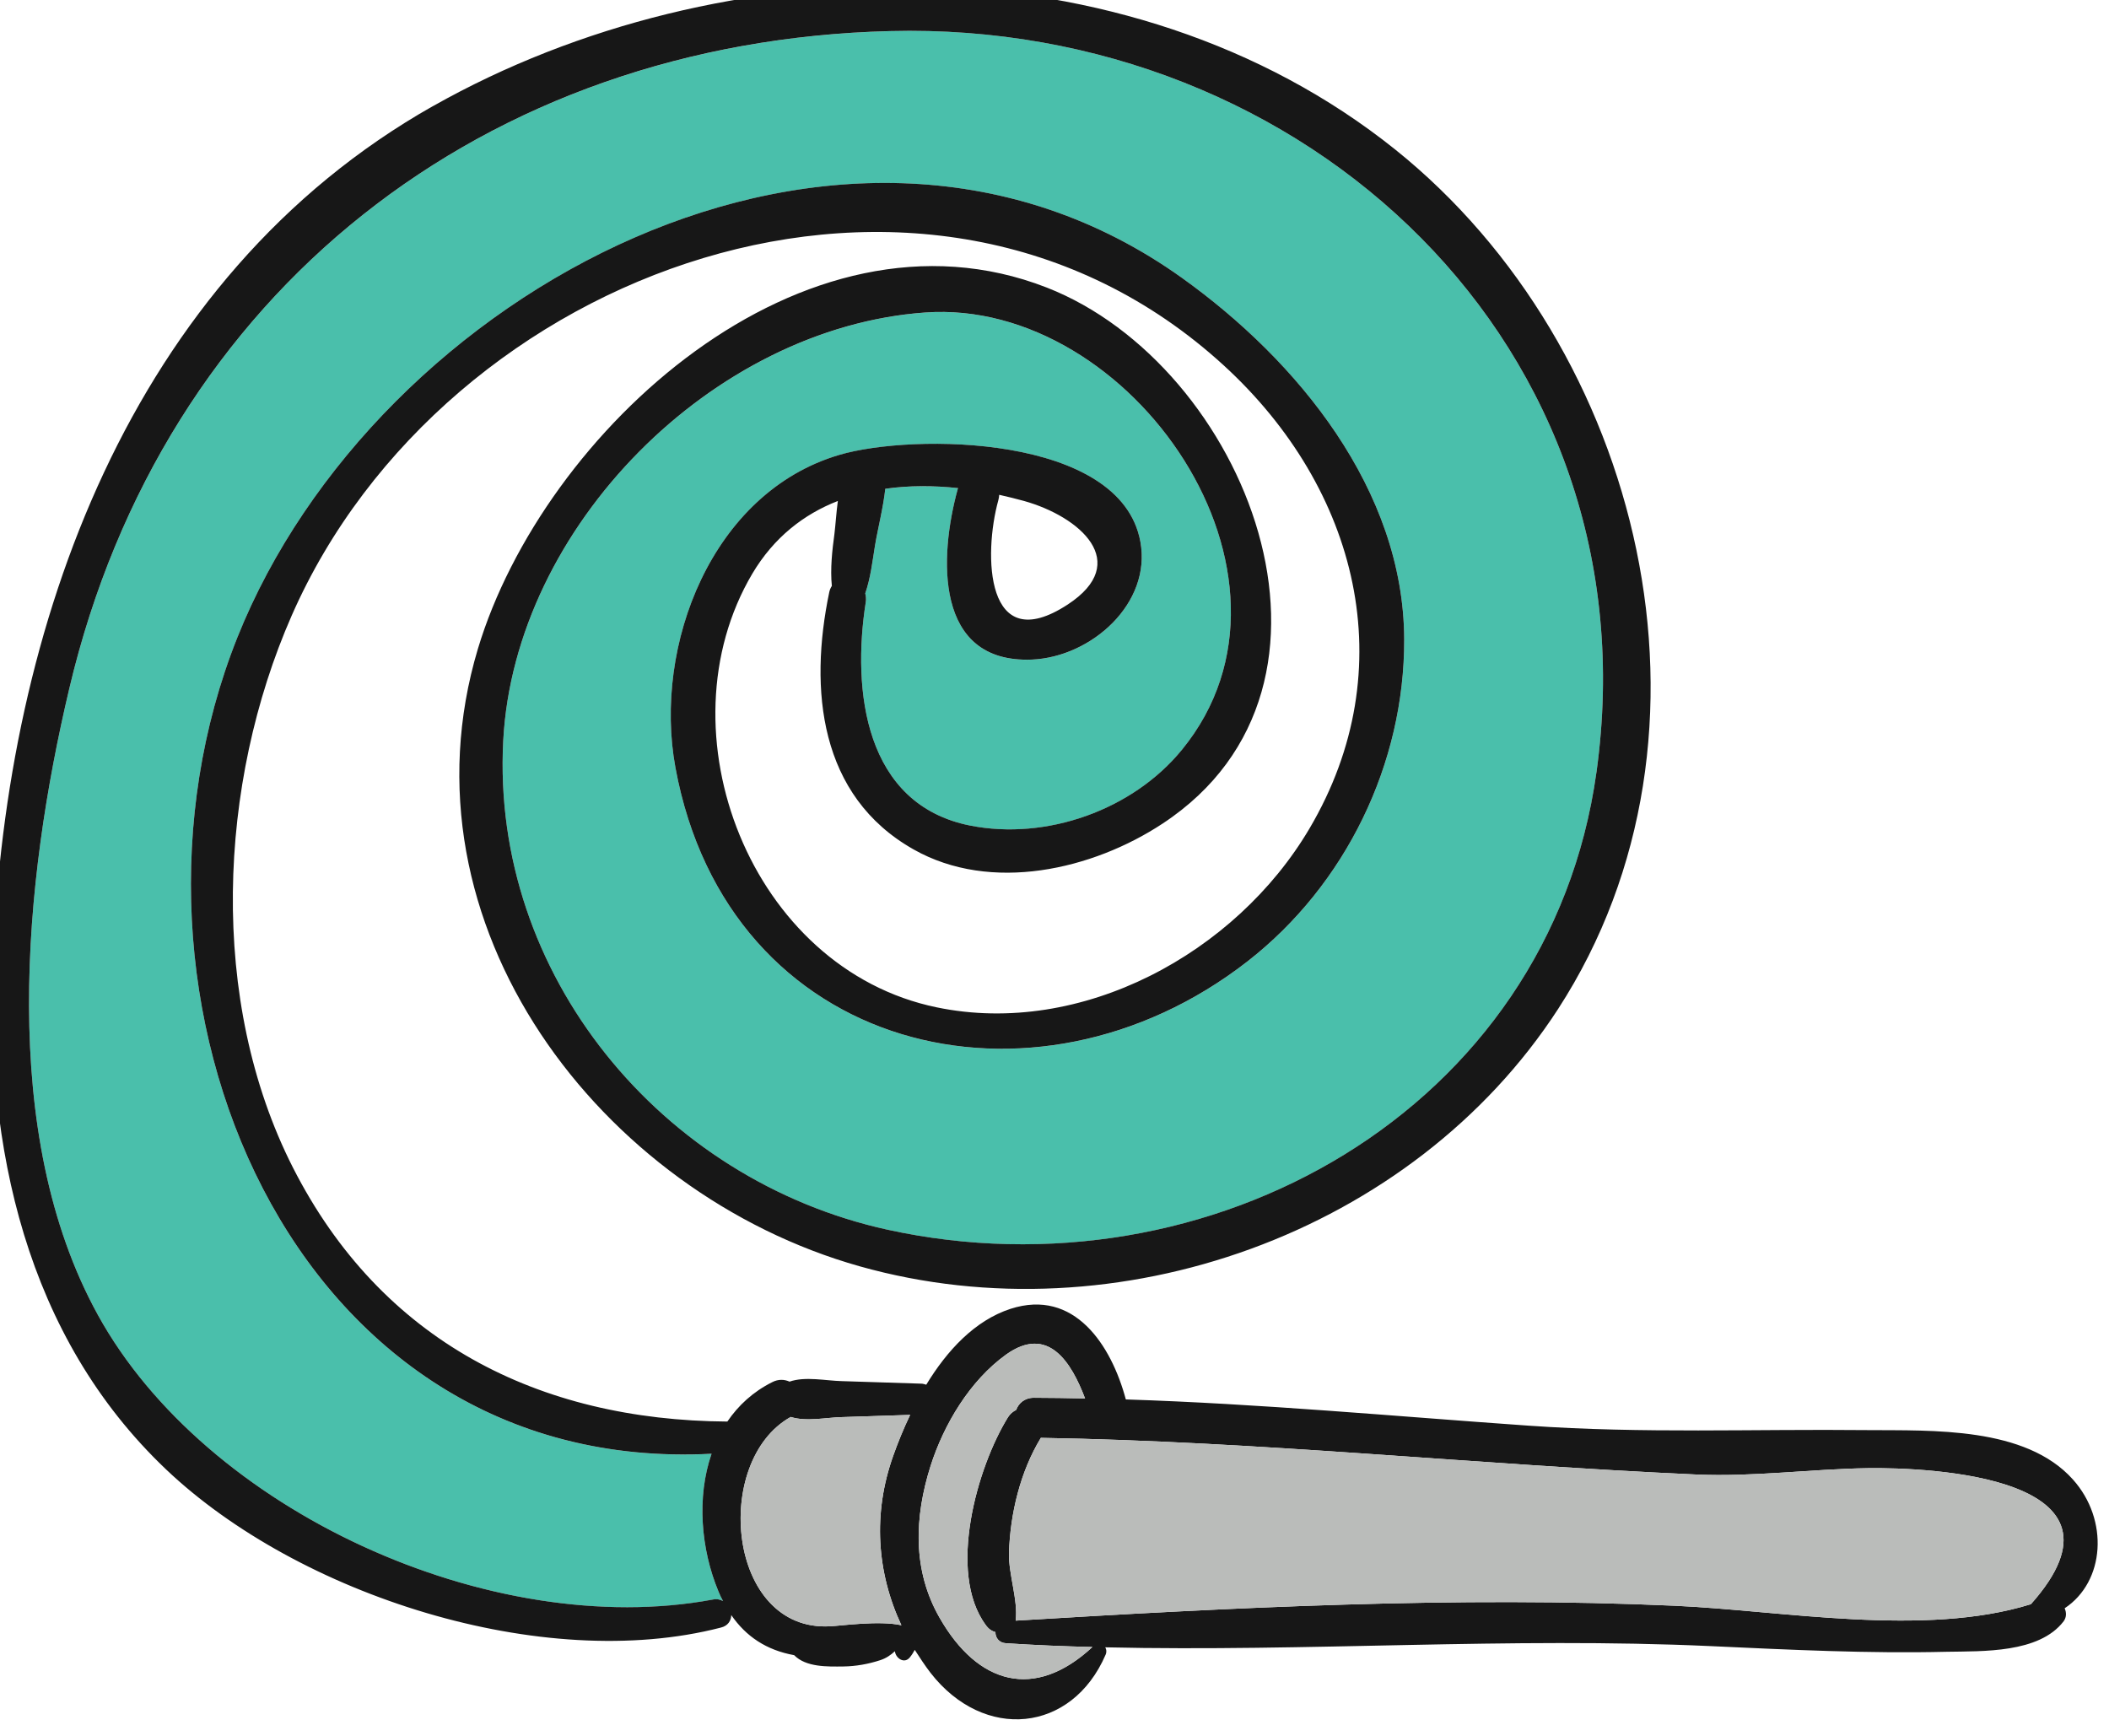 <?xml version="1.0" encoding="UTF-8" standalone="no"?>
<svg
   xmlns:dc="http://purl.org/dc/elements/1.1/"
   xmlns:cc="http://creativecommons.org/ns#"
   xmlns:rdf="http://www.w3.org/1999/02/22-rdf-syntax-ns#"
   xmlns:svg="http://www.w3.org/2000/svg"
   xmlns="http://www.w3.org/2000/svg"
   xmlns:sodipodi="http://sodipodi.sourceforge.net/DTD/sodipodi-0.dtd"
   xmlns:inkscape="http://www.inkscape.org/namespaces/inkscape"
   width="93.674"
   height="77.12"
   viewBox="0 0 24.785 20.405"
   version="1.1"
   id="svg1331"
   inkscape:version="1.0.2-2 (e86c870879, 2021-01-15)">
  <defs
     id="defs1325" />
  <sodipodi:namedview
     id="base"
     pagecolor="#ffffff"
     bordercolor="#666666"
     borderopacity="1.0"
     inkscape:pageopacity="0.0"
     inkscape:pageshadow="2"
     inkscape:zoom="3.959798"
     inkscape:cx="48.133098"
     inkscape:cy="47.226076"
     inkscape:document-units="mm"
     inkscape:current-layer="layer1"
     inkscape:document-rotation="0"
     showgrid="false"
     units="px"
     inkscape:window-width="1920"
     inkscape:window-height="1001"
     inkscape:window-x="-9"
     inkscape:window-y="-9"
     inkscape:window-maximized="1"
     fit-margin-top="0"
     fit-margin-left="0"
     fit-margin-right="0"
     fit-margin-bottom="0" />
  <g
     inkscape:label="Layer 1"
     inkscape:groupmode="layer"
     id="layer1"
     transform="translate(-7.519,-9.509)">
    <g
       id="g2948"
       transform="matrix(0.151,0,0,0.151,-52.852,-95.757)">
      <path
         id="path206"
         style="fill:#4abfab;fill-opacity:1;fill-rule:nonzero;stroke:none;stroke-width:0.133"
         d="m 469.068,699.545 c 32.36,-0.84 59.6,24.6 54.987,57.707 -3.667,26.347 -30.187,41.067 -55.187,35.587 -17.587,-3.867 -30.853,-19.853 -29.893,-38.067 0.88,-16.653 16.32,-32.147 32.84,-33.32 16.053,-1.147 31.04,20.493 19.987,34.027 -3.84,4.707 -10.56,7.08 -16.493,5.907 -8.213,-1.64 -9.2,-10.507 -8.12,-17.387 0.04,-0.253 0.013,-0.48 -0.04,-0.68 0.413,-1.2 0.56,-2.493 0.76,-3.733 0.24,-1.413 0.64,-2.947 0.8,-4.413 1.853,-0.267 3.76,-0.253 5.667,-0.053 -0.013,0.027 -0.027,0.04 -0.027,0.067 -1.453,5.267 -1.84,13.587 5.773,13.28 4.627,-0.2 9.32,-4.373 8.44,-9.173 -1.52,-8.373 -17.76,-8.44 -23.427,-6.76 -9.933,2.92 -14.507,14.853 -12.76,24.333 4.093,22.267 27.92,28.013 44.52,15.093 7.653,-5.96 12.227,-15.4 12.2,-25.067 -0.04,-11.64 -8.293,-21.693 -17.293,-28.133 -26.293,-18.8 -62.773,1.08 -73.52,27.987 -11.147,27.933 4.133,65.253 36.907,63.533 -1.173,3.387 -0.827,7.44 0.533,10.707 0.107,0.267 0.227,0.52 0.36,0.76 -0.227,-0.12 -0.48,-0.187 -0.787,-0.12 -17.253,3.213 -39.48,-6.893 -47.88,-22.173 -7.747,-14.093 -5.773,-33.707 -2.213,-48.733 7.307,-30.933 32.373,-50.373 63.867,-51.173" />
      <path
         id="path208"
         style="fill:#171717;fill-opacity:1;fill-rule:nonzero;stroke:none;stroke-width:0.133"
         d="m 531.815,811.892 c -17.013,-0.76 -33.96,-2.573 -51,-2.853 -1.6,2.627 -2.387,5.907 -2.48,8.96 -0.04,1.667 0.72,3.667 0.52,5.267 16.893,-1.027 34.413,-1.92 51.293,-1.16 8.373,0.373 19.413,2.467 27.72,-0.12 8.853,-9.933 -7.88,-10.653 -12.693,-10.587 -4.427,0.067 -8.947,0.693 -13.36,0.493 z m -61.173,-4.64 -5.32,0.173 c -1.2,0.027 -2.76,0.373 -3.973,-0.013 -6.16,3.44 -4.933,16.747 3.067,16.293 0.88,-0.04 3.813,-0.467 5.547,-0.08 -1.92,-4.107 -2.24,-8.693 -0.64,-13.187 0.36,-1.013 0.8,-2.107 1.32,-3.187 z m 13.613,-1.28 c -1.067,-2.827 -2.88,-5.747 -6.147,-3.413 -2.813,2.027 -4.84,5.413 -5.88,8.68 -1.253,3.973 -1.427,8.093 0.72,11.827 2.96,5.16 7.373,6.44 11.88,2.253 -2.24,-0.053 -4.48,-0.147 -6.72,-0.293 -0.56,-0.027 -0.84,-0.453 -0.827,-0.867 -0.293,-0.08 -0.547,-0.253 -0.76,-0.56 -3.013,-4.093 -0.653,-12.307 1.733,-16.16 0.173,-0.28 0.4,-0.453 0.64,-0.573 0.187,-0.52 0.653,-0.947 1.387,-0.947 1.32,0 2.653,0.027 3.973,0.053 z m -6.68,-70.333 c -0.013,0.133 -0.027,0.28 -0.067,0.413 -1.173,4.227 -1.027,12.32 5.387,8.133 5.04,-3.293 0.947,-6.853 -3.387,-8.067 -0.627,-0.173 -1.28,-0.333 -1.933,-0.48 z m 46.48,21.613 c 4.613,-33.107 -22.627,-58.547 -54.987,-57.707 -31.493,0.8 -56.56,20.24 -63.867,51.173 -3.56,15.027 -5.533,34.64 2.213,48.733 8.4,15.28 30.627,25.387 47.88,22.173 0.307,-0.067 0.56,0 0.787,0.12 -0.133,-0.24 -0.253,-0.493 -0.36,-0.76 -1.36,-3.267 -1.707,-7.32 -0.533,-10.707 -32.773,1.72 -48.053,-35.6 -36.907,-63.533 10.747,-26.907 47.227,-46.787 73.52,-27.987 9,6.44 17.253,16.493 17.293,28.133 0.027,9.667 -4.547,19.107 -12.2,25.067 -16.6,12.92 -40.427,7.173 -44.52,-15.093 -1.747,-9.48 2.827,-21.413 12.76,-24.333 5.667,-1.68 21.907,-1.613 23.427,6.76 0.88,4.8 -3.813,8.973 -8.44,9.173 -7.613,0.307 -7.227,-8.013 -5.773,-13.28 0,-0.027 0.013,-0.04 0.027,-0.067 -1.907,-0.2 -3.813,-0.213 -5.667,0.053 -0.16,1.467 -0.56,3 -0.8,4.413 -0.2,1.24 -0.347,2.533 -0.76,3.733 0.053,0.2 0.08,0.427 0.04,0.68 -1.08,6.88 -0.093,15.747 8.12,17.387 5.933,1.173 12.653,-1.2 16.493,-5.907 11.053,-13.533 -3.933,-35.173 -19.987,-34.027 -16.52,1.173 -31.96,16.667 -32.84,33.32 -0.96,18.213 12.307,34.2 29.893,38.067 25,5.48 51.52,-9.24 55.187,-35.587 z m -90.547,-51.867 c 22.507,-12.72 54.093,-13.28 74.88,3.373 19.213,15.4 26.627,45.387 12.68,66.907 -11.32,17.44 -34.333,25.653 -54.333,20.027 -20.187,-5.68 -36.173,-26.587 -29.733,-48.067 5.08,-16.907 25.293,-35.52 44.267,-28.12 15.493,6.053 25.427,30.92 9.027,41.72 -5.453,3.6 -13.36,5.427 -19.387,2.013 -7.347,-4.147 -8.147,-12.453 -6.56,-20.027 0.04,-0.187 0.107,-0.333 0.2,-0.48 -0.133,-1.333 0.027,-2.773 0.2,-4.04 0.093,-0.773 0.147,-1.68 0.267,-2.573 -2.64,1.027 -4.973,2.827 -6.653,5.653 -7.28,12.307 -0.12,30.773 14.347,33.76 11.267,2.333 23.28,-4.2 29.013,-13.92 7.347,-12.453 3.787,-26.453 -6.653,-36.027 -23.147,-21.213 -60.68,-7.613 -72.56,19.453 -5.747,13.093 -6.493,29.987 0.093,42.96 6.867,13.507 19.107,19.68 33.813,19.773 0.853,-1.253 2,-2.32 3.493,-3.067 0.493,-0.253 0.96,-0.213 1.347,-0.04 1.227,-0.427 2.827,-0.067 4.067,-0.04 2.08,0.067 4.173,0.133 6.253,0.2 0.12,0.013 0.227,0.053 0.32,0.08 1.613,-2.653 3.773,-5 6.56,-5.907 4.973,-1.6 7.84,2.827 8.973,7.053 10.453,0.333 20.893,1.307 31.333,2.04 8.92,0.627 17.52,0.253 26.413,0.347 5.013,0.04 12.267,-0.28 15.96,3.84 2.827,3.147 2.493,7.96 -0.64,10.027 0.147,0.333 0.147,0.707 -0.08,1.013 -1.907,2.493 -6.293,2.32 -9.107,2.373 -6.12,0.147 -12.24,-0.16 -18.347,-0.44 -15.707,-0.72 -31.413,0.453 -47.133,0.093 0.093,0.16 0.12,0.36 0.027,0.573 -2.627,6.093 -9.467,6.76 -13.627,1.413 -0.44,-0.573 -0.84,-1.187 -1.227,-1.787 -0.093,0.173 -0.213,0.373 -0.373,0.573 -0.427,0.547 -1.107,0.093 -1.173,-0.467 -0.32,0.293 -0.68,0.547 -1.133,0.693 -0.933,0.307 -1.907,0.48 -2.88,0.493 -1.227,0.013 -2.907,0.067 -3.827,-0.88 -2.147,-0.387 -3.747,-1.453 -4.893,-3.12 -0.013,0.427 -0.253,0.84 -0.813,0.973 -13.867,3.587 -32.867,-2.52 -43.173,-12.307 -10.92,-10.373 -14.08,-25.133 -13.48,-39.76 1.04,-25.8 10.587,-52.973 34.253,-66.36" />
      <path
         id="path210"
         style="fill:#babcba;fill-opacity:1;fill-rule:nonzero;stroke:none;stroke-width:0.133"
         d="m 478.108,802.559 c 3.267,-2.333 5.08,0.587 6.147,3.413 -1.32,-0.027 -2.653,-0.053 -3.973,-0.053 -0.733,0 -1.2,0.427 -1.387,0.947 -0.24,0.12 -0.467,0.293 -0.64,0.573 -2.387,3.853 -4.747,12.067 -1.733,16.16 0.213,0.307 0.467,0.48 0.76,0.56 -0.013,0.413 0.267,0.84 0.827,0.867 2.24,0.147 4.48,0.24 6.72,0.293 -4.507,4.187 -8.92,2.907 -11.88,-2.253 -2.147,-3.733 -1.973,-7.853 -0.72,-11.827 1.04,-3.267 3.067,-6.653 5.88,-8.68" />
      <path
         id="path212"
         style="fill:#babcba;fill-opacity:1;fill-rule:nonzero;stroke:none;stroke-width:0.133"
         d="m 465.321,807.425 5.32,-0.173 c -0.52,1.08 -0.96,2.173 -1.32,3.187 -1.6,4.493 -1.28,9.08 0.64,13.187 -1.733,-0.387 -4.667,0.04 -5.547,0.08 -8,0.453 -9.227,-12.853 -3.067,-16.293 1.213,0.387 2.773,0.04 3.973,0.013" />
      <path
         id="path214"
         style="fill:#babcba;fill-opacity:1;fill-rule:nonzero;stroke:none;stroke-width:0.133"
         d="m 480.815,809.039 c 17.04,0.28 33.987,2.093 51,2.853 4.413,0.2 8.933,-0.427 13.36,-0.493 4.813,-0.067 21.547,0.653 12.693,10.587 -8.307,2.587 -19.347,0.493 -27.72,0.12 -16.88,-0.76 -34.4,0.133 -51.293,1.16 0.2,-1.6 -0.56,-3.6 -0.52,-5.267 0.093,-3.053 0.88,-6.333 2.48,-8.96" />
    </g>
  </g>
</svg>
